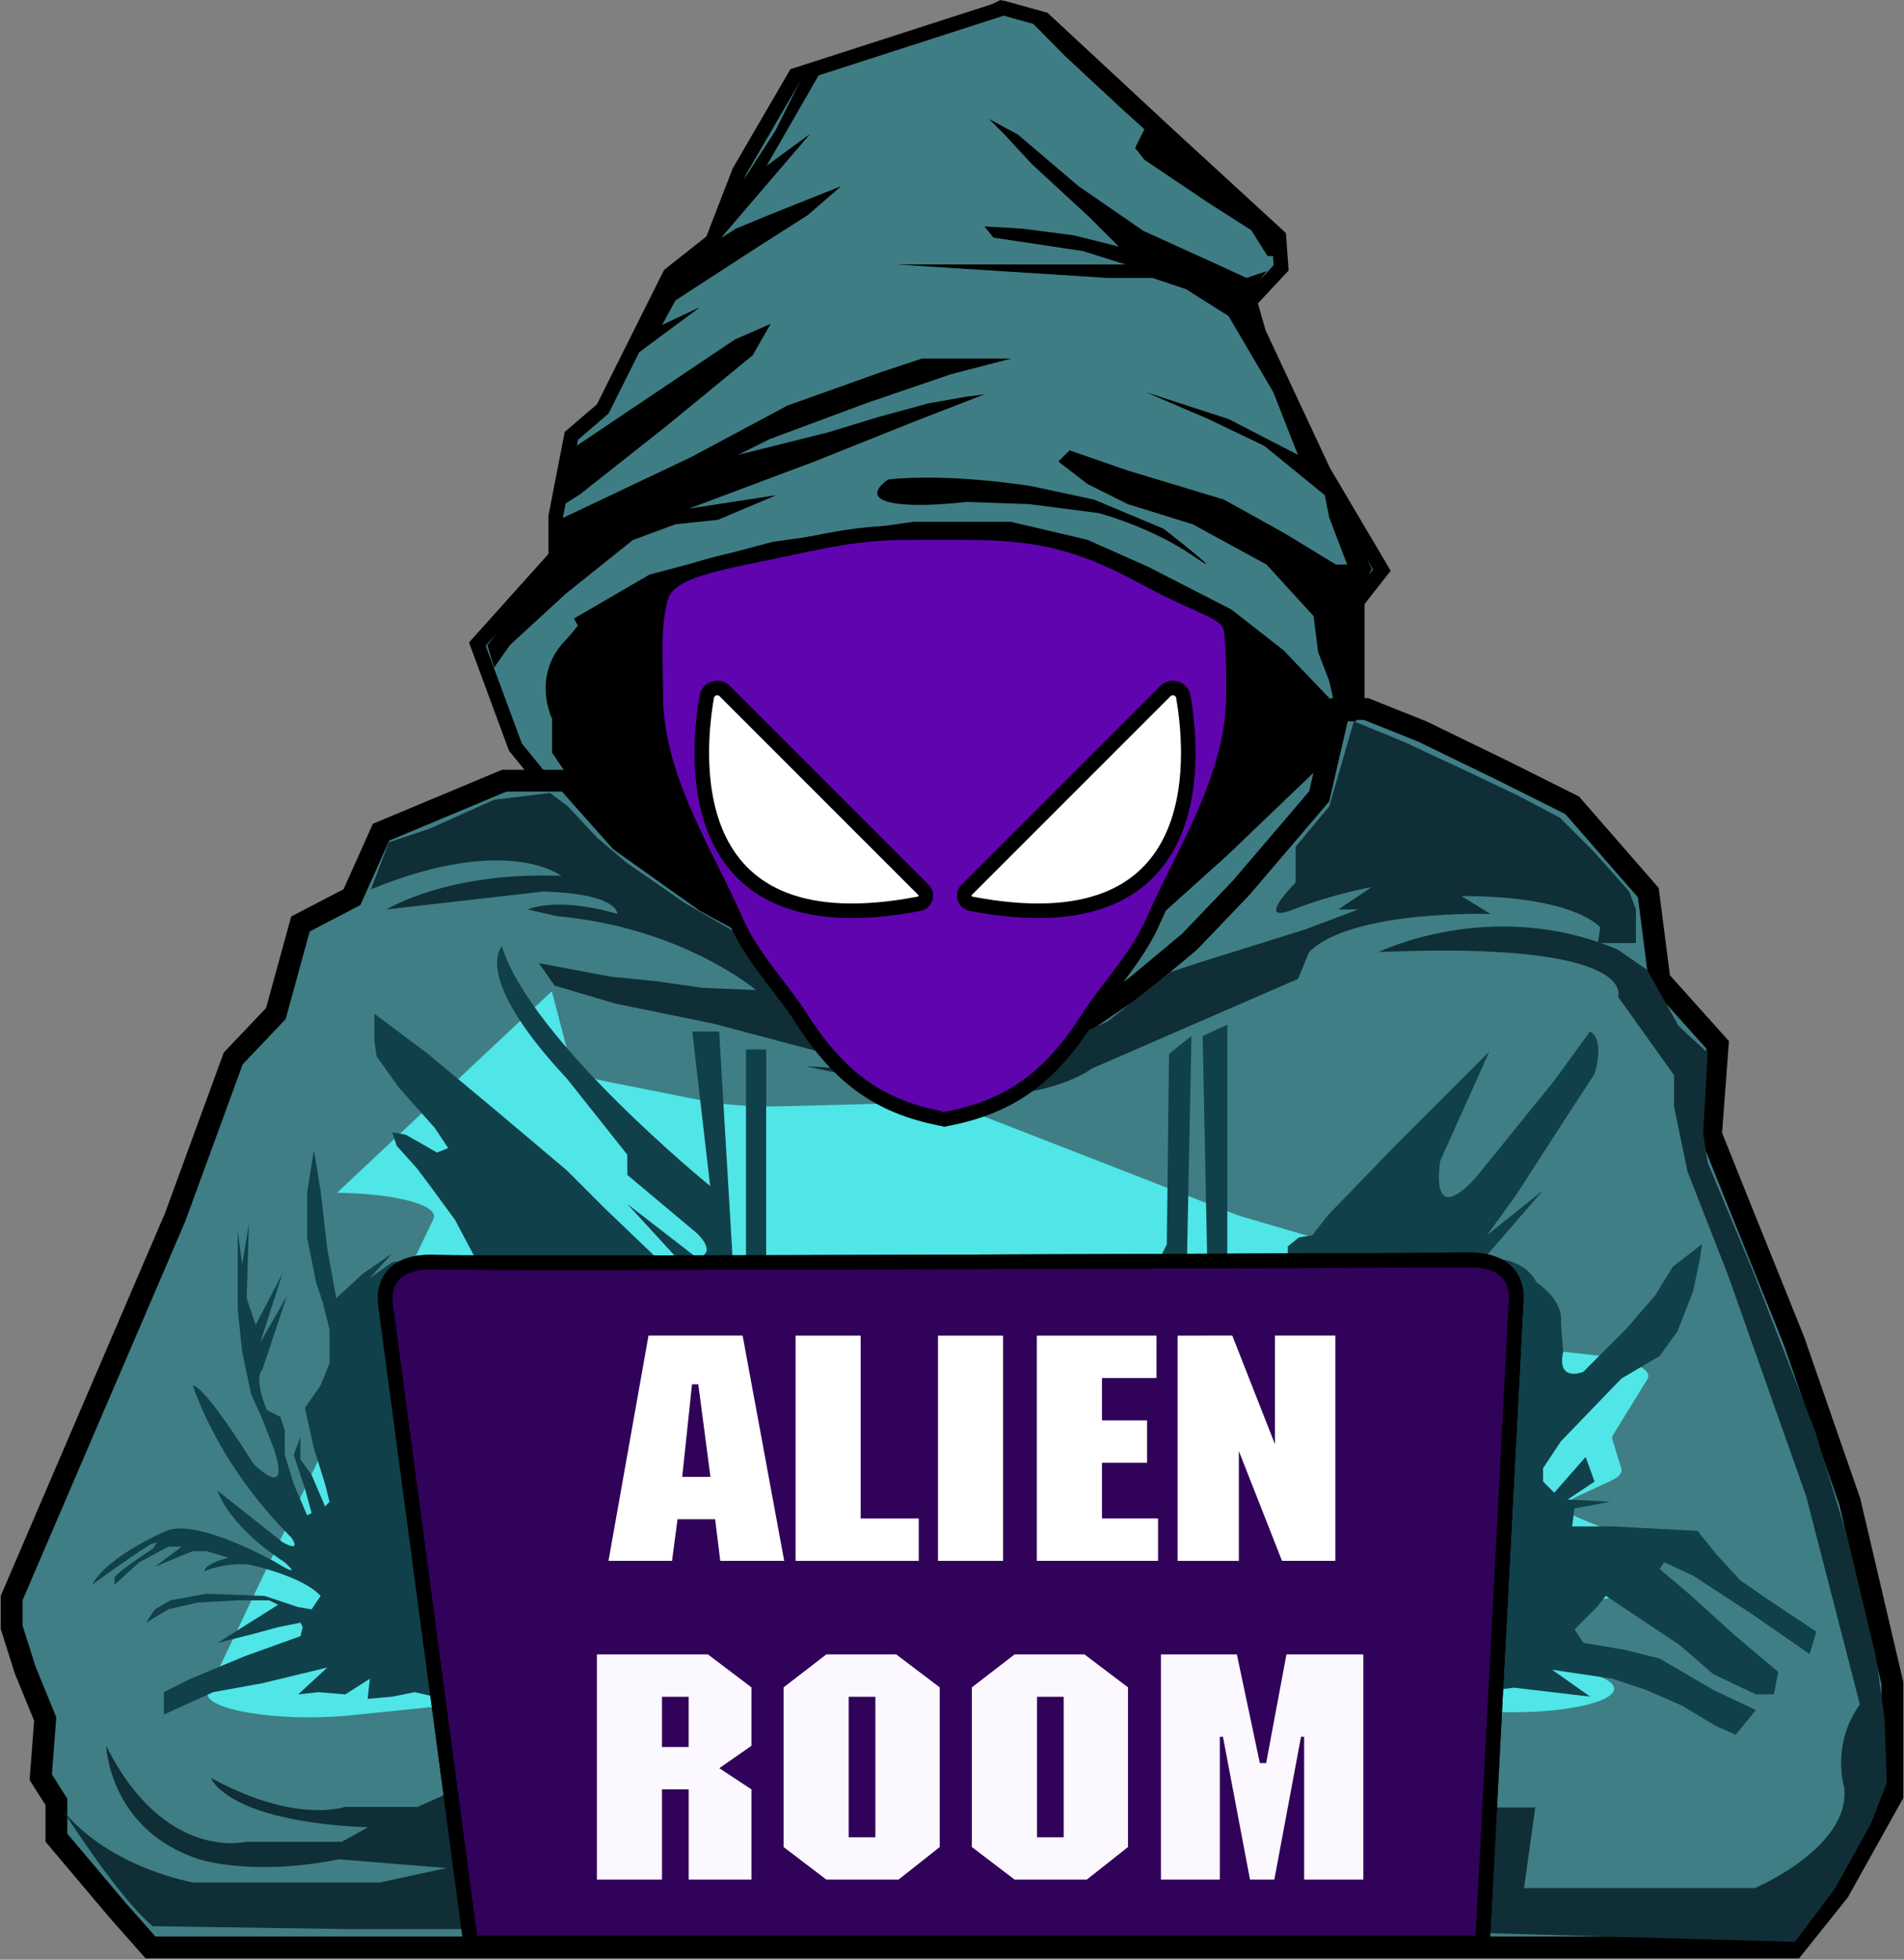 <svg width="1309" height="1347" viewBox="0 0 1309 1347" fill="none" xmlns="http://www.w3.org/2000/svg">
<rect x="0" y="0" width="1309" height="1347" fill="#808080" stroke="none"/>
<path d="M689.9 5.56L546.76 51.74L508.26 117.92L489.8 165.64L460.54 188.74L414.38 281.1L392.82 299.56L382.04 354.98V382.68L328.18 442.72L354.34 513.52L388.2 555.08L439 602.8L497.5 635.12L537.52 662.84L574.46 678.22L600.62 699.78L627.94 712.86L660.66 718.26L716.08 727.48L758.4 712.86L803.82 687.46L880.78 607.42L933.12 544.32V468.88V413.48L950.04 391.92L910.02 324.2L865.38 228.76L859.22 207.2L880.78 184.12L879.24 162.56L803.82 93.3L717.62 13.26L689.9 5.56Z" fill="#3F7D84" stroke="black" stroke-width="10" stroke-miterlimit="10"/>
<path d="M645.26 696.7L591.38 678.22L539.04 648.98L479 613.58L405.12 550.46L382.04 516.6V493.52C382.04 493.52 368.18 465.82 389.74 442.72C411.28 419.64 395.9 427.32 395.9 427.32L447.46 397.3L531.36 374.98L628.34 361.12H694.52L746.86 373.44L788.42 391.92L845.38 421.16L880.78 448.86L914.64 484.26V516.58L842.3 585.84L780.72 641.26L711.46 696.68H645.26V696.7Z" fill="black" stroke="black" stroke-width="5" stroke-miterlimit="10"/>
<path d="M389.74 536.62H346.64L261.98 572.02L241.98 616.66L206.56 635.12L189.64 696.7L160.38 727.48L120.36 836.78L8 1098.46V1118.46L17.24 1147.72L31.08 1181.58L28.02 1221.6L38.78 1238.52V1263.16L80.34 1312.42L103.44 1338.58H1233.28L1264.06 1300.1L1301 1233.92V1156.94L1271.76 1032.26L1233.28 921.44L1191.72 818.3L1176.32 779.82L1180.94 718.26L1140.92 673.62L1133.22 613.58L1080.88 553.54L1031.62 528.92L977.76 502.76L939.26 487.36H920.8L906.94 547.4L853.06 610.5L817.66 647.44L780.72 678.22L742.24 704.4L694.52 716.72L611.4 704.4L591.38 662.84L535.98 647.44L485.18 619.74L426.68 578.18L389.74 536.62Z" fill="#3F7E85" stroke="black" stroke-width="15" stroke-miterlimit="10"/>
<path d="M384.36 357.28L475.18 314.18L541.36 278.78L606.02 255.7L633.72 246.46H667.58H695.3L653.74 257.24L595.24 277.24L529.04 301.88L507.5 312.64L569.06 297.26L604.48 286.48L638.34 277.24L664.5 272.62L676.82 271.08L629.1 289.56L559.84 317.26L510.58 335.74L473.64 349.6L533.66 340.36L493.64 357.28L464.4 360.36L435.16 371.14L388.98 408.08L350.5 443.48L339.72 458.88L335.1 443.48L356.64 415.78L382.82 383.46L384.36 371.14V357.28Z" fill="black"/>
<path d="M870.76 186.42L856.92 191.04L836.9 181.8L786.1 158.72L741.46 127.94L699.9 92.54L679.9 81.76L690.68 92.54L709.14 112.54L749.16 149.48L769.18 169.5L738.4 161.8L702.98 157.18L676.82 155.64L682.98 163.34L713.76 167.96L744.54 172.58L773.8 181.8H616.78L761.48 191.04H792.26L815.36 198.74L844.6 217.22L875.38 269.54L892.32 312.64L844.6 288.02L787.64 269.54L830.74 288.02L869.24 306.5L910.8 340.36L913.86 355.74L926.18 388.08H918.48L883.08 366.52L841.52 343.44L775.34 323.42L735.32 309.58L727.62 317.26L747.62 332.66L775.34 346.52L819.98 360.36L870.76 388.08L903.1 423.48L906.18 448.1L913.86 468.12L920.02 495.82H932.34V412.7L943.12 391.16L916.94 337.28L880 264.94L864.62 237.22L855.38 206.44L870.76 186.42Z" fill="black"/>
<path d="M610.64 329.58C610.64 329.58 593.7 340.36 610.64 344.98C627.58 349.6 664.52 344.98 664.52 344.98L707.62 346.52L755.34 352.68C755.34 352.68 790.74 361.92 820 381.92C849.24 401.94 799.98 363.44 799.98 363.44L752.26 343.42L709.16 334.18C709.14 334.2 653.74 324.96 610.64 329.58Z" fill="black"/>
<path d="M394.28 307.86L505.18 233.38L529.82 222.6L517.5 244.16L457.48 293.4L398.98 339.58L386.56 347.58L394.28 307.86Z" fill="black"/>
<path opacity="0.8" d="M379.38 681.34L392.64 732.06C393.78 736.44 402.56 740.52 416.92 743.38L483.62 756.62C498.32 759.54 517.6 760.92 536.84 760.42L606.22 758.64C633.48 757.94 660 761 674.02 766.46L849.06 834.6C850.64 835.22 852.4 835.8 854.32 836.36L988.68 875.68C998.46 878.54 1003.78 882.08 1003.78 885.74V919.12C1003.78 921.36 1052.92 926.92 1092.18 931.04C1120.52 934 1136.94 940.96 1132.54 948.08L1109.08 986.14C1108.38 987.28 1108.2 988.44 1108.56 989.58L1114.68 1009.44C1115.58 1012.34 1113.08 1015.24 1107.48 1017.84L1084.54 1028.48C1074.16 1033.28 1074.76 1038.98 1086.14 1043.66L1131.12 1062.18C1137 1064.6 1140.1 1067.34 1140.1 1070.12V1084.3C1140.1 1089.1 1130.88 1093.66 1114.94 1096.74L1071.26 1105.18C1054.06 1108.5 1044.76 1113.52 1046.26 1118.7L1050.44 1133.26C1051.4 1136.56 1056.68 1139.72 1065.6 1142.3L1094.4 1150.64C1108.04 1154.58 1112.92 1159.78 1107.64 1164.68C1098.8 1172.88 1064.26 1178.12 1028.32 1176.72L911.86 1172.22C903.72 1171.9 895.4 1171.92 887.28 1172.28L739.58 1178.8C733.98 1179.04 728.54 1179.46 723.36 1180L656.38 1187.16C637.7 1189.16 616.16 1189.14 597.52 1187.14L415.02 1167.4C396.82 1165.44 375.84 1165.38 357.42 1167.24L240.6 1179.08C191.32 1184.08 137.16 1174.84 143.08 1162.46L298 837.82C302.44 828.52 272.04 820.28 231.68 819.86" fill="#54FFFF"/>
<path d="M433.62 246.46L481.34 211.06L455.16 223.38L464.4 206.44L490.56 189.5L521.36 169.5L555.22 147.94L578.3 127.94L524.44 149.48L505.96 157.18L493.64 164.88L478.26 177.2L462.86 191.04L450.54 211.06L433.62 246.46Z" fill="black"/>
<path d="M361 1140L307 1114L319 1178L323 1226L287 1242H237C237 1242 203 1254 145 1222C145 1222 155 1252 253 1256L235 1266H169C169 1266 113 1280 73 1200C73 1200 75 1258 137 1278C137 1278 173 1290 233 1278L307 1284L261 1294H203H133C133 1294 75 1284 43 1244C43 1244 81 1304 105 1324L241 1326H389L361 1140Z" fill="#102E36"/>
<path d="M1023.16 1242.38H1055.48L1047.78 1297.8H1206.32C1206.32 1297.8 1272.5 1270.1 1267.9 1228.54C1267.9 1228.54 1258.66 1199.3 1278.68 1171.58L1241.74 1028.42L1187.86 876.04L1160.16 805.24L1150.92 760.6V739.06L1112.44 685.18C1112.44 685.18 1127.84 646.7 947.74 654.4C947.74 654.4 1026.24 615.92 1112.44 652.86L1132.46 666.72L1154 705.2L1174.02 723.68L1170.94 779.1L1174.02 799.12L1204.8 873L1247.9 983.82L1269.46 1054.62L1289.48 1137.74L1295.64 1180.84L1297.18 1225.48L1286.4 1253.18L1261.78 1297.82L1234.08 1334.76L1017 1328.58L1023.16 1242.38Z" fill="#102E36"/>
<path d="M1124.76 648.22H1098.6L1100.14 637.44C1100.14 637.44 1083.2 615.9 1004.7 615.9L1024.72 628.22C1024.72 628.22 929.28 625.14 900.04 654.38L892.34 672.86L786.12 719.04L750.72 734.44C750.72 734.44 723.02 756 662.98 752.92L606.02 743.68L553.68 732.9L606.02 735.98L566 723.66L490.58 703.64L422.86 689.78L381.3 677.46L370.52 662.06L419.78 671.3L450.56 674.38L482.88 679L519.82 680.54C519.82 680.54 469.02 637.44 382.82 629.74L362.8 625.12C362.8 625.12 382.82 615.88 424.38 628.2C424.38 628.2 425.92 614.34 373.58 612.8L265.82 625.12C265.82 625.12 307.38 598.96 385.88 602.04C385.88 602.04 348.94 572.8 255.04 611.28L267.36 578.96L295.06 569.72L339.7 549.7L378.18 545.08L390.5 554.32L410.52 575.86L430.54 592.8L470.56 620.5L529.06 654.36L559.84 665.14L584.46 679L602.94 711.32L646.04 719.02H692.22L730.7 715.94L761.48 702.08L804.58 668.22L823.06 662.06L896.94 638.98L933.88 625.12H920.02L943.1 609.72C943.1 609.72 916.94 614.34 889.22 625.12C861.5 635.9 890.76 606.64 890.76 606.64V582.02L913.84 554.32L930.78 495.82L964.64 509.68L1010.82 531.22L1043.14 546.62L1072.38 562.02L1095.46 585.1L1120.08 612.8L1124.7 625.12V648.22H1124.76Z" fill="#102E36"/>
<path d="M797.66 864.48H526.74V721.32H512.88V864.48H503.64L494.4 709.02H475.92L488.24 815.24C488.24 815.24 365.1 715.18 345.08 650.54C345.08 650.54 323.54 670.56 389.72 741.36L431.28 793.7V807.56L479 847.58C479 847.58 494.4 861.44 479 864.52L431.28 827.58L465.14 864.52H451.28L415.88 830.66L389.72 804.5L340.46 762.94L294.28 724.46L257.34 696.76V715.24L258.88 726.02L274.28 747.58L298.9 775.28L308.14 789.14L300.44 792.22L278.9 779.9L269.66 778.36L272.74 787.6L286.6 803L295.84 815.32L312.78 838.4L326.64 864.56L314.32 867.64L286.62 864.56L269.68 867.64L254.28 878.42L269.68 861.48L249.66 875.34L231.18 892.28L225.02 858.42L220.4 818.4L215.78 790.7L211.16 819.94V850.72L217.32 881.5L221.94 895.36L226.56 913.84V936.92L220.4 952.32L209.62 967.72L215.78 995.42L223.48 1020.04L226.56 1032.36L223.48 1035.44L214.24 1013.88L206.54 1003.1V987.7L201.92 1000.02L209.62 1023.1L214.24 1040.04L211.16 1041.58L201.92 1020.04L195.76 1000.02V983.08L192.68 973.84L183.44 969.22C183.44 969.22 174.2 947.68 180.36 941.52L197.3 890.72L178.82 923.04L194.22 875.32L175.74 910.72L169.58 892.24L171.12 841.44L166.5 869.14L163.42 846.06V873.76V899.92L166.5 929.16L172.66 958.4L180.36 975.34L188.06 995.36C188.06 995.36 201.92 1032.3 174.2 1006.14C174.2 1006.14 141.88 953.8 132.64 952.26C132.64 952.26 148.04 1004.6 200.36 1056.94C200.36 1056.94 208.06 1067.72 194.2 1060.02L149.56 1024.62C149.56 1024.62 155.72 1047.7 195.74 1073.88C195.74 1073.88 209.6 1086.2 189.58 1073.88C189.58 1073.88 135.7 1043.1 114.16 1052.32C114.16 1052.32 74.14 1069.26 63.36 1089.26C63.36 1089.26 86.44 1072.32 103.38 1061.56L108 1060.02L104.92 1064.64C104.92 1064.64 78.76 1081.58 78.76 1084.66C78.76 1087.74 78.76 1089.28 78.76 1089.28L95.7 1073.88L115.72 1063.1H124.96L106.48 1076.96L124.96 1069.26L132.66 1066.18H141.9L157.3 1070.8C157.3 1070.8 141.9 1073.88 140.36 1080.04C140.36 1080.04 154.22 1073.88 171.14 1075.42C171.14 1075.42 208.08 1083.12 220.4 1096.98L214.24 1106.22L205 1104.68L181.92 1096.98L141.9 1095.44L117.28 1100L106.5 1106.16L100.34 1115.4L115.74 1106.16L135.76 1101.54L163.46 1100H185.02L191.18 1103.08L149.62 1129.24L174.24 1123.08L191.18 1118.46L206.58 1115.38L208.12 1118.46L206.58 1124.62L168.1 1138.48L131.16 1153.88L112.68 1163.12V1178.52L146.54 1163.12L180.4 1156.96L225.04 1146.18L205.02 1164.66L218.88 1163.12L237.36 1164.66L254.3 1153.88L252.76 1167.74L269.7 1166.2L285.1 1163.12L305.12 1167.74L1002.42 1164.66L1040.9 1160.04L1093.24 1166.2L1067.08 1147.72L1108.64 1153.88L1131.72 1161.58L1156.34 1172.36L1179.42 1186.22L1193.28 1192.38L1207.14 1175.44L1177.9 1161.58L1140.96 1140.02L1116.34 1133.86L1088.64 1129.24L1082.48 1120L1097.88 1104.6L1104.04 1096.9L1154.84 1130.76L1177.92 1150.78L1207.16 1164.64H1219.48L1222.56 1149.24L1193.32 1124.62L1161 1095.38L1140.98 1078.44L1144.06 1073.82L1164.08 1083.06L1204.1 1109.22L1244.12 1136.92L1248.74 1121.52L1216.34 1100L1196.32 1086.14L1179.38 1067.66L1167.06 1052.26L1108.56 1049.18H1080.86L1082.4 1036.86L1107.02 1032.24L1077.78 1030.7L1096.26 1018.38L1090.1 1001.44L1068.56 1026.06L1060.86 1018.36V1009.12L1073.18 990.64L1114.74 947.54L1140.9 932.14L1153.22 915.2L1164 887.5L1168.62 865.96L1170.16 855.18L1150.14 870.58L1137.82 890.6L1117.8 913.68L1103.94 927.54L1088.54 942.94C1088.54 942.94 1070.06 950.64 1074.68 929.08L1073.14 909.06C1073.14 909.06 1076.22 895.2 1056.2 881.36C1056.2 881.36 1050.04 864.42 1020.8 864.42L1060.82 818.24L1022.34 849.02L1042.36 821.32L1073.14 773.6L1096.22 738.2C1096.22 738.2 1103.92 715.12 1093.14 708.96L1068.52 742.82L1016.18 807.48C1016.18 807.48 983.86 847.5 990.02 798.24L1023.88 722.82L959.22 787.46L913.04 835.18L902.26 849.04L893.02 850.58L885.32 856.74V864.44L843.76 862.9V704.4L826.82 712.1L829.9 862.94L822.2 867.56L816.04 866.02L819.12 712.1L803.72 724.42L802.18 855.26L797.66 864.48Z" fill="#10404A"/>
<path d="M265.06 896.8C265.06 896.8 258.9 866.02 298.92 867.56C338.94 869.1 1011.6 866.02 1011.6 866.02C1011.6 866.02 1043.92 864.48 1042.38 893.72C1040.84 922.96 1019.3 1335.5 1019.3 1335.5H323.56L265.06 896.8Z" fill="#310259" stroke="black" stroke-width="10" stroke-miterlimit="10"/>
<path d="M265.06 896.8C265.06 896.8 258.9 866.02 298.92 867.56C338.94 869.1 1011.6 866.02 1011.6 866.02C1011.6 866.02 1043.92 864.48 1042.38 893.72C1040.84 922.96 1019.3 1335.5 1019.3 1335.5H323.56L265.06 896.8Z" stroke="black" stroke-width="10" stroke-miterlimit="10"/>
<path d="M491.68 1044.28H465.8L462.02 1072.86H418.34L445.84 918.06H510.56L539.14 1072.86H495.18L491.68 1044.28ZM475.76 951.52L469.02 1015.16H488.44L480.08 951.52H475.76Z" fill="white"/>
<path d="M546.96 918.08H591.72V1043.76H631.64V1072.88H546.96V918.08Z" fill="white"/>
<path d="M644.86 918.08H689.62V1072.88H644.86V918.08V918.08Z" fill="white"/>
<path d="M712.82 918.08H795.08V947.2H757.6V976.32H788.62V1005.44H757.6V1043.74H796.16V1072.86H712.82V918.08Z" fill="white"/>
<path d="M851.7 997.36V1072.88H809.62V918.08L847.2 918.04L876.52 992.64V918.06H918.06V1072.86H881.38L851.7 997.36Z" fill="white"/>
<path d="M473.46 1229.94H455.12V1291.96H410.36V1137.16H486.68L516.62 1159.82V1200L494.5 1215.38L516.62 1229.94V1291.96H473.48V1229.94H473.46ZM473.46 1166.3H455.12V1200.82H473.46V1166.3Z" fill="#FCF8FF"/>
<path d="M568.12 1137.16H616.12L646.06 1159.82V1269.58L617.74 1291.96H568.12L538.72 1269.58V1159.82L568.12 1137.16ZM583.48 1166.3V1262.84H601.82V1166.3H583.48Z" fill="#FCF8FF"/>
<path d="M697.56 1137.16H745.56L775.5 1159.82V1269.58L747.18 1291.96H697.56L668.16 1269.58V1159.82L697.56 1137.16ZM712.94 1166.3V1262.84H731.28V1166.3H712.94Z" fill="#FCF8FF"/>
<path d="M870.48 1211.88L884.44 1137.16H937.32V1291.96H896.6V1193.8H894.44L876.1 1291.96H859.38L840.78 1193.8H838.62V1291.96H798.16V1137.16H850.34L866.14 1211.86L870.48 1211.88Z" fill="#FCF8FF"/>
<path d="M533 90L511 124L485 176L557 92L527 114L565 48L551 54" fill="black"/>
<path d="M675 6.46H694.16L708.54 14.54L732.48 38.76L772.42 75.88L786.78 88.8L780.4 101.72L786.78 109.8L829.9 138.86L860.24 158.24L871.42 176H881V161.46L817.12 104.96L743.66 35.52L706.94 6.46L687.78 0L675 6.46Z" fill="black"/>
<path fill-rule="evenodd" clip-rule="evenodd" d="M651.12 769.64C606.98 761.8 578.28 743.12 550.44 699.24C538.32 680.14 516.66 657.74 505.92 632.82C486.56 587.92 450.84 534.78 450.84 477.82C450.84 451.2 448.76 432.84 454.1 411.54C459 392 492 387.64 537 378C593 366 599.2 366 651.12 366" fill="#5F04AF"/>
<path d="M651.12 769.64C606.98 761.8 578.28 743.12 550.44 699.24C538.32 680.14 516.66 657.74 505.92 632.82C486.56 587.92 450.84 534.78 450.84 477.82C450.84 451.2 448.76 432.84 454.1 411.54C459 392 492 387.64 537 378C593 366 599.2 366 651.12 366" stroke="black" stroke-width="10" stroke-miterlimit="10"/>
<path fill-rule="evenodd" clip-rule="evenodd" d="M647.7 769.64C691.84 761.8 720.54 743.12 748.38 699.24C760.5 680.14 782.16 657.74 792.9 632.82C812.26 587.92 847.98 534.78 847.98 477.82C847.98 459.28 848.2 450.02 846.5 433.96C845 420 829 420 784.86 396.02C730.82 366.66 699.62 366 647.7 366" fill="#5F04AF"/>
<path d="M647.7 769.64C691.84 761.8 720.54 743.12 748.38 699.24C760.5 680.14 782.16 657.74 792.9 632.82C812.26 587.92 847.98 534.78 847.98 477.82C847.98 459.28 848.2 450.02 846.5 433.96C845 420 829 420 784.86 396.02C730.82 366.66 699.62 366 647.7 366" stroke="black" stroke-width="10" stroke-miterlimit="10"/>
<path fill-rule="evenodd" clip-rule="evenodd" d="M664.6 611.62L801.16 475.06C805.34 470.88 812.54 473.12 813.54 478.94C821.02 522.12 830.84 652.62 667.54 621.2C663.1 620.36 661.4 614.84 664.6 611.62Z" fill="white" stroke="black" stroke-width="10" stroke-miterlimit="10"/>
<path fill-rule="evenodd" clip-rule="evenodd" d="M634.84 611.62L498.28 475.06C494.1 470.88 486.9 473.12 485.9 478.94C478.42 522.12 468.6 652.62 631.9 621.2C636.36 620.36 638.06 614.84 634.84 611.62Z" fill="white" stroke="black" stroke-width="10" stroke-miterlimit="10"/>
</svg>
